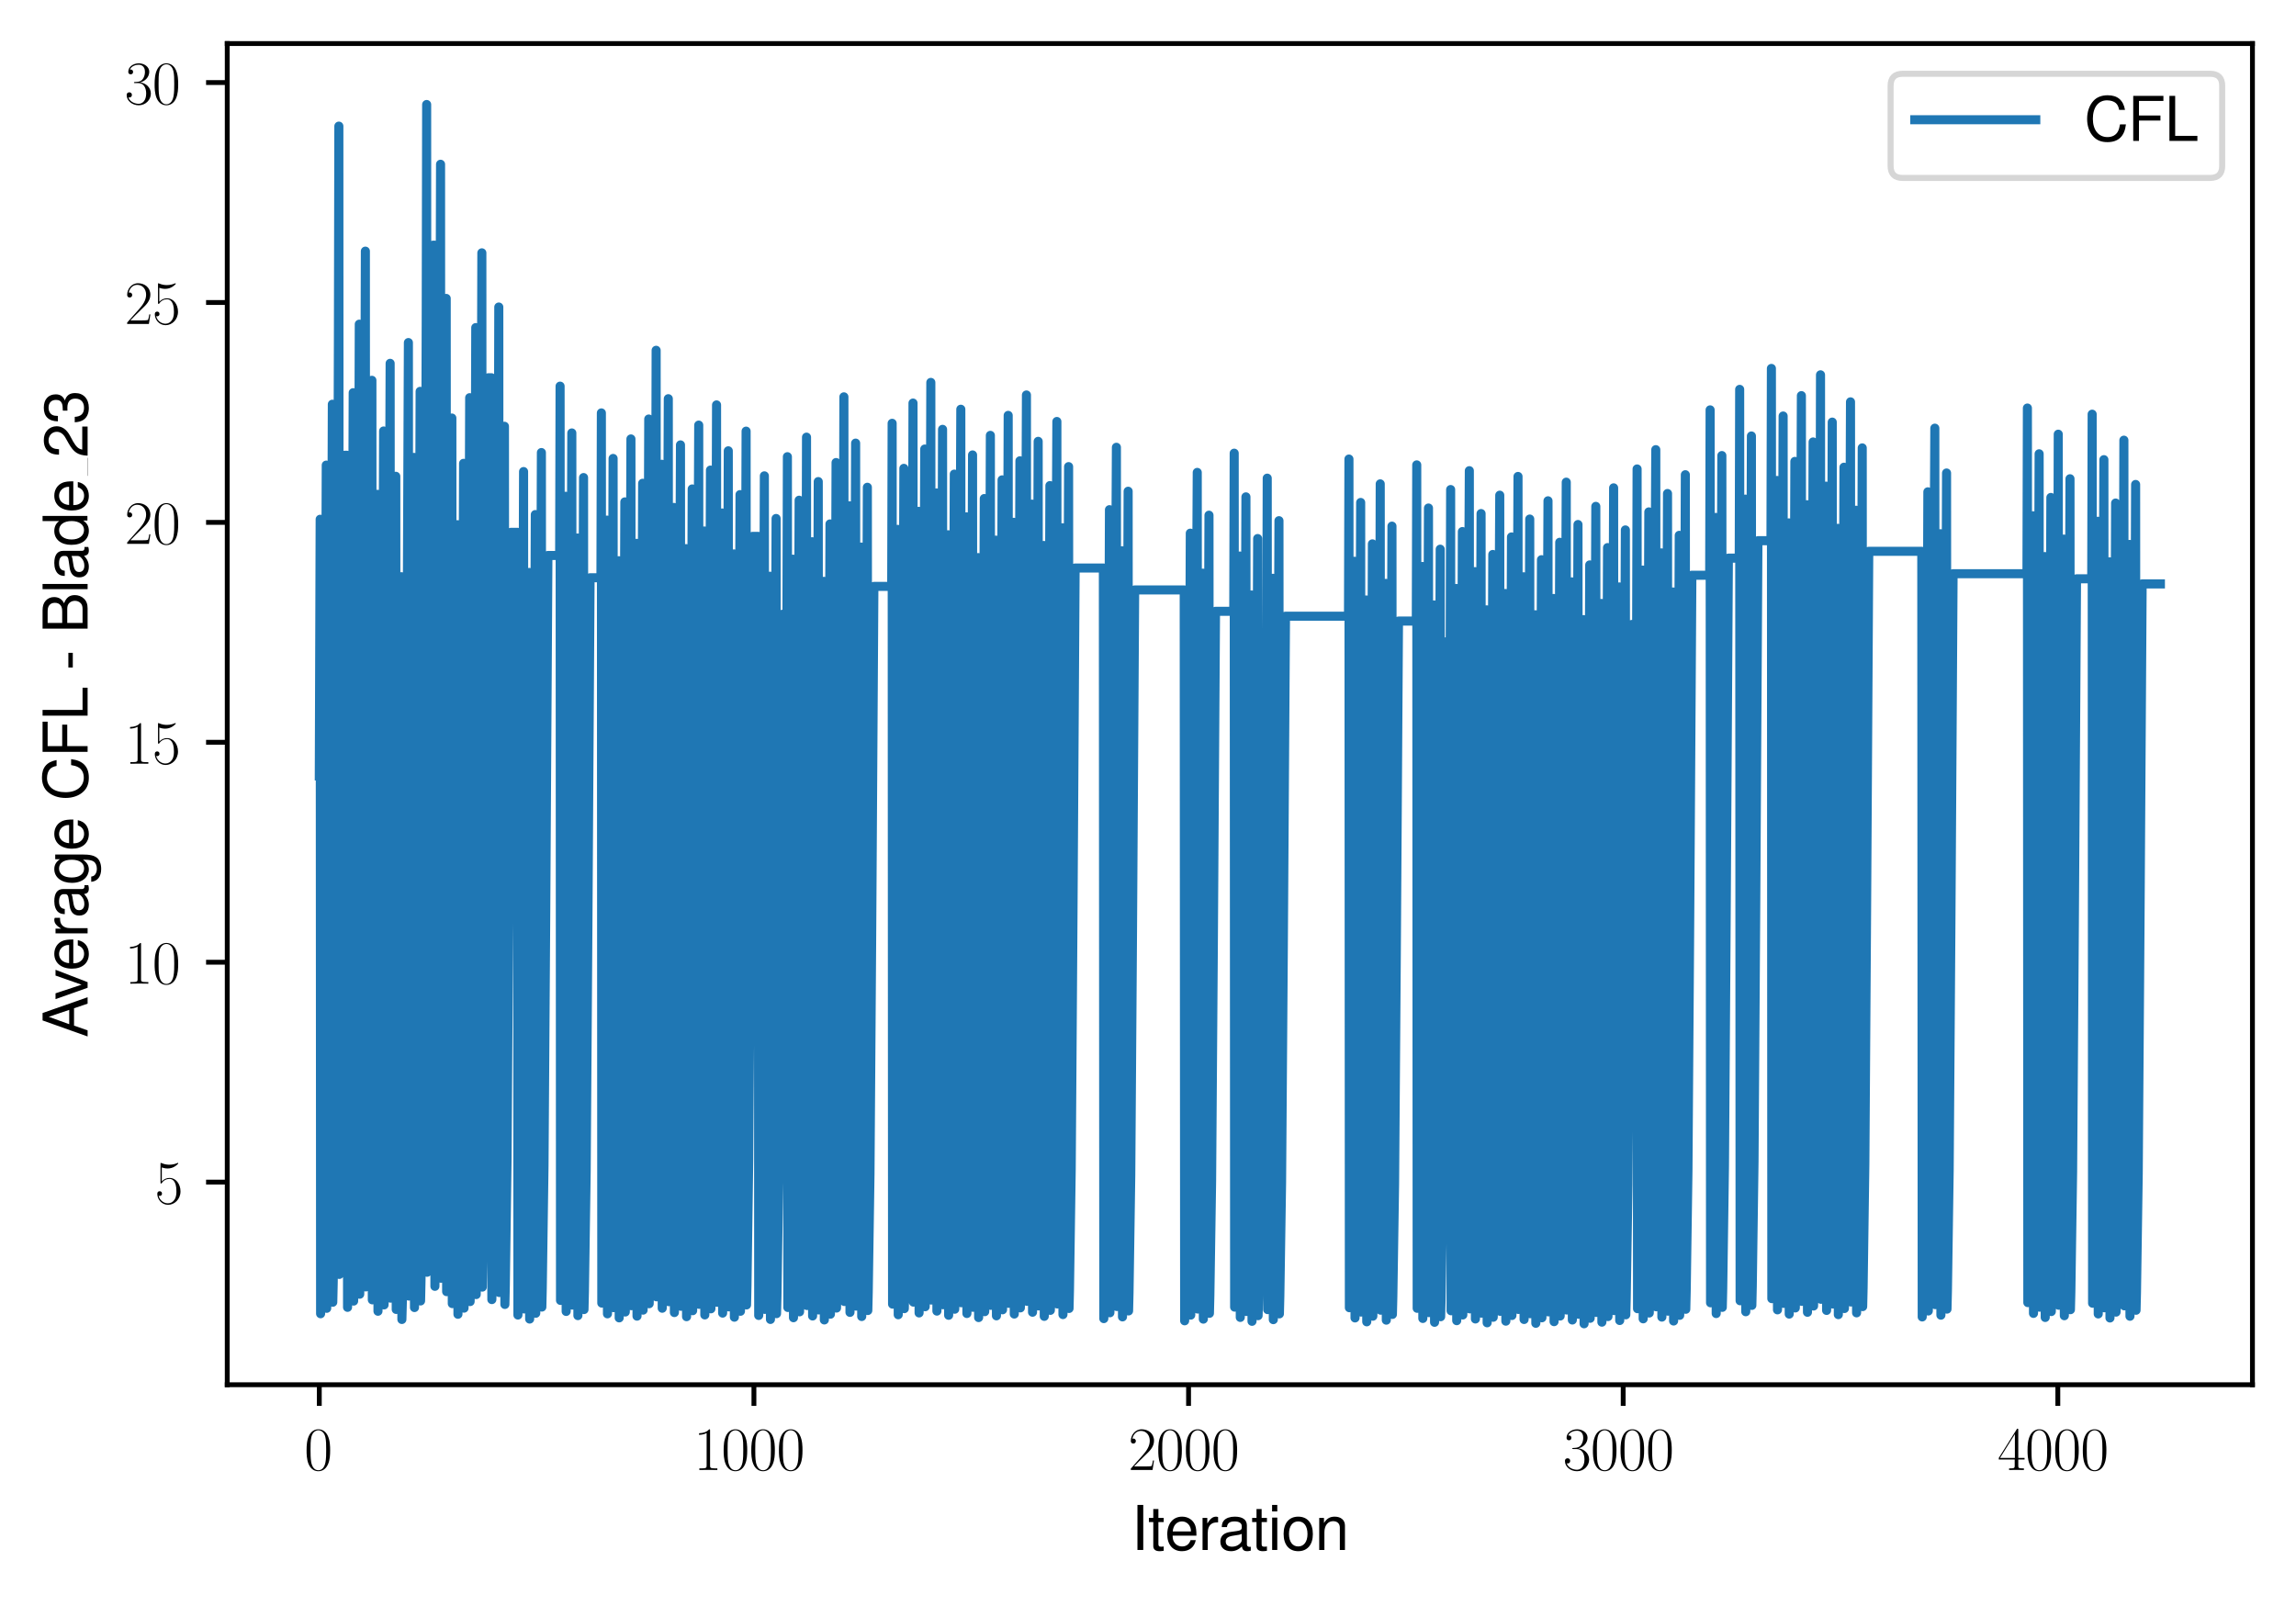 <?xml version="1.0" encoding="utf-8" standalone="no"?>
<!DOCTYPE svg PUBLIC "-//W3C//DTD SVG 1.1//EN"
  "http://www.w3.org/Graphics/SVG/1.1/DTD/svg11.dtd">
<svg xmlns:xlink="http://www.w3.org/1999/xlink" width="379.567pt" height="265.601pt" viewBox="0 0 379.567 265.601" xmlns="http://www.w3.org/2000/svg" version="1.1">
 <defs>
  <style type="text/css">*{stroke-linejoin: round; stroke-linecap: butt}</style>
 </defs>
 <g id="figure_1">
  <g id="patch_1">
   <path d="M 0 265.601 
L 379.567 265.601 
L 379.567 0 
L 0 0 
z
" style="fill: #ffffff"/>
  </g>
  <g id="axes_1">
   <g id="patch_2">
    <path d="M 37.567 228.96 
L 372.367 228.96 
L 372.367 7.2 
L 37.567 7.2 
z
" style="fill: #ffffff"/>
   </g>
   <g id="matplotlib.axis_1">
    <g id="xtick_1">
     <g id="line2d_1">
      <defs>
       <path id="m76c504cd54" d="M 0 0 
L 0 3.5 
" style="stroke: #000000; stroke-width: 0.8"/>
      </defs>
      <g>
       <use xlink:href="#m76c504cd54" x="52.786" y="228.96" style="stroke: #000000; stroke-width: 0.8"/>
      </g>
     </g>
     <g id="text_1">
      <!-- $\mathdefault{0}$ -->
      <g transform="translate(50.295 243.058) scale(0.1 -0.1)">
       <defs>
        <path id="CMR17-30" d="M 2688 2038 
C 2688 2430 2682 3099 2413 3613 
C 2176 4063 1798 4224 1466 4224 
C 1158 4224 768 4082 525 3620 
C 269 3137 243 2539 243 2038 
C 243 1671 250 1112 448 623 
C 723 -39 1216 -128 1466 -128 
C 1760 -128 2208 -7 2470 604 
C 2662 1048 2688 1568 2688 2038 
z
M 1466 -26 
C 1056 -26 813 328 723 816 
C 653 1196 653 1749 653 2109 
C 653 2604 653 3015 736 3407 
C 858 3954 1216 4121 1466 4121 
C 1728 4121 2067 3947 2189 3420 
C 2272 3054 2278 2623 2278 2109 
C 2278 1691 2278 1176 2202 797 
C 2067 96 1690 -26 1466 -26 
z
" transform="scale(0.016)"/>
       </defs>
       <use xlink:href="#CMR17-30" transform="scale(0.996)"/>
      </g>
     </g>
    </g>
    <g id="xtick_2">
     <g id="line2d_2">
      <g>
       <use xlink:href="#m76c504cd54" x="124.637" y="228.96" style="stroke: #000000; stroke-width: 0.8"/>
      </g>
     </g>
     <g id="text_2">
      <!-- $\mathdefault{1000}$ -->
      <g transform="translate(114.675 243.058) scale(0.1 -0.1)">
       <defs>
        <path id="CMR17-31" d="M 1702 4083 
C 1702 4217 1696 4224 1606 4224 
C 1357 3927 979 3833 621 3820 
C 602 3820 570 3820 563 3808 
C 557 3795 557 3782 557 3648 
C 755 3648 1088 3686 1344 3839 
L 1344 467 
C 1344 243 1331 166 781 166 
L 589 166 
L 589 0 
C 896 6 1216 12 1523 12 
C 1830 12 2150 6 2458 0 
L 2458 166 
L 2266 166 
C 1715 166 1702 236 1702 467 
L 1702 4083 
z
" transform="scale(0.016)"/>
       </defs>
       <use xlink:href="#CMR17-31" transform="scale(0.996)"/>
       <use xlink:href="#CMR17-30" transform="translate(45.69 0) scale(0.996)"/>
       <use xlink:href="#CMR17-30" transform="translate(91.381 0) scale(0.996)"/>
       <use xlink:href="#CMR17-30" transform="translate(137.071 0) scale(0.996)"/>
      </g>
     </g>
    </g>
    <g id="xtick_3">
     <g id="line2d_3">
      <g>
       <use xlink:href="#m76c504cd54" x="196.489" y="228.96" style="stroke: #000000; stroke-width: 0.8"/>
      </g>
     </g>
     <g id="text_3">
      <!-- $\mathdefault{2000}$ -->
      <g transform="translate(186.526 243.058) scale(0.1 -0.1)">
       <defs>
        <path id="CMR17-32" d="M 2669 990 
L 2554 990 
C 2490 537 2438 460 2413 422 
C 2381 371 1920 371 1830 371 
L 602 371 
C 832 620 1280 1073 1824 1596 
C 2214 1966 2669 2400 2669 3033 
C 2669 3788 2067 4224 1395 4224 
C 691 4224 262 3603 262 3027 
C 262 2777 448 2745 525 2745 
C 589 2745 781 2783 781 3007 
C 781 3206 614 3264 525 3264 
C 486 3264 448 3257 422 3244 
C 544 3788 915 4057 1306 4057 
C 1862 4057 2227 3616 2227 3033 
C 2227 2477 1901 1998 1536 1583 
L 262 147 
L 262 0 
L 2515 0 
L 2669 990 
z
" transform="scale(0.016)"/>
       </defs>
       <use xlink:href="#CMR17-32" transform="scale(0.996)"/>
       <use xlink:href="#CMR17-30" transform="translate(45.69 0) scale(0.996)"/>
       <use xlink:href="#CMR17-30" transform="translate(91.381 0) scale(0.996)"/>
       <use xlink:href="#CMR17-30" transform="translate(137.071 0) scale(0.996)"/>
      </g>
     </g>
    </g>
    <g id="xtick_4">
     <g id="line2d_4">
      <g>
       <use xlink:href="#m76c504cd54" x="268.341" y="228.96" style="stroke: #000000; stroke-width: 0.8"/>
      </g>
     </g>
     <g id="text_4">
      <!-- $\mathdefault{3000}$ -->
      <g transform="translate(258.378 243.058) scale(0.1 -0.1)">
       <defs>
        <path id="CMR17-33" d="M 1414 2176 
C 1984 2176 2234 1673 2234 1094 
C 2234 322 1824 25 1453 25 
C 1114 25 563 193 390 691 
C 422 678 454 678 486 678 
C 640 678 755 780 755 947 
C 755 1132 614 1216 486 1216 
C 378 1216 211 1164 211 927 
C 211 335 787 -128 1466 -128 
C 2176 -128 2720 432 2720 1087 
C 2720 1718 2208 2176 1600 2246 
C 2086 2347 2554 2776 2554 3353 
C 2554 3856 2048 4224 1472 4224 
C 890 4224 378 3862 378 3347 
C 378 3123 544 3084 627 3084 
C 762 3084 877 3167 877 3334 
C 877 3500 762 3584 627 3584 
C 602 3584 570 3584 544 3571 
C 730 3999 1235 4076 1459 4076 
C 1683 4076 2106 3966 2106 3347 
C 2106 3167 2080 2851 1862 2574 
C 1670 2329 1453 2316 1242 2297 
C 1210 2297 1062 2284 1037 2284 
C 992 2278 966 2272 966 2227 
C 966 2182 973 2176 1101 2176 
L 1414 2176 
z
" transform="scale(0.016)"/>
       </defs>
       <use xlink:href="#CMR17-33" transform="scale(0.996)"/>
       <use xlink:href="#CMR17-30" transform="translate(45.69 0) scale(0.996)"/>
       <use xlink:href="#CMR17-30" transform="translate(91.381 0) scale(0.996)"/>
       <use xlink:href="#CMR17-30" transform="translate(137.071 0) scale(0.996)"/>
      </g>
     </g>
    </g>
    <g id="xtick_5">
     <g id="line2d_5">
      <g>
       <use xlink:href="#m76c504cd54" x="340.192" y="228.96" style="stroke: #000000; stroke-width: 0.8"/>
      </g>
     </g>
     <g id="text_5">
      <!-- $\mathdefault{4000}$ -->
      <g transform="translate(330.229 243.058) scale(0.1 -0.1)">
       <defs>
        <path id="CMR17-34" d="M 2150 4147 
C 2150 4281 2144 4288 2029 4288 
L 128 1254 
L 128 1088 
L 1779 1088 
L 1779 460 
C 1779 230 1766 166 1318 166 
L 1197 166 
L 1197 0 
C 1402 12 1747 12 1965 12 
C 2182 12 2528 12 2733 0 
L 2733 166 
L 2611 166 
C 2163 166 2150 230 2150 460 
L 2150 1088 
L 2803 1088 
L 2803 1254 
L 2150 1254 
L 2150 4147 
z
M 1798 3723 
L 1798 1254 
L 256 1254 
L 1798 3723 
z
" transform="scale(0.016)"/>
       </defs>
       <use xlink:href="#CMR17-34" transform="scale(0.996)"/>
       <use xlink:href="#CMR17-30" transform="translate(45.69 0) scale(0.996)"/>
       <use xlink:href="#CMR17-30" transform="translate(91.381 0) scale(0.996)"/>
       <use xlink:href="#CMR17-30" transform="translate(137.071 0) scale(0.996)"/>
      </g>
     </g>
    </g>
    <g id="text_6">
     <!-- Iteration -->
     <g transform="translate(187.02 256.279) scale(0.1 -0.1)">
      <defs>
       <path id="NimbusSanL-Regu-49" d="M 1242 4672 
L 640 4672 
L 640 0 
L 1242 0 
L 1242 4672 
z
" transform="scale(0.016)"/>
       <path id="NimbusSanL-Regu-74" d="M 1626 3328 
L 1075 3328 
L 1075 4249 
L 544 4249 
L 544 3328 
L 90 3328 
L 90 2892 
L 544 2892 
L 544 402 
C 544 64 774 -128 1190 -128 
C 1318 -128 1446 -116 1626 -84 
L 1626 364 
C 1555 345 1472 339 1370 339 
C 1139 339 1075 402 1075 634 
L 1075 2892 
L 1626 2892 
L 1626 3328 
z
" transform="scale(0.016)"/>
       <path id="NimbusSanL-Regu-65" d="M 3283 1484 
C 3283 1998 3245 2311 3149 2565 
C 2931 3123 2419 3456 1792 3456 
C 858 3456 256 2734 256 1619 
C 256 545 838 -128 1779 -128 
C 2547 -128 3078 307 3213 1018 
L 2675 1018 
C 2528 588 2227 364 1798 364 
C 1459 364 1171 514 992 787 
C 864 974 819 1161 813 1484 
L 3283 1484 
z
M 826 1920 
C 870 2552 1248 2963 1786 2963 
C 2310 2963 2714 2519 2714 1959 
C 2714 1946 2714 1933 2707 1920 
L 826 1920 
z
" transform="scale(0.016)"/>
       <path id="NimbusSanL-Regu-72" d="M 442 3328 
L 442 0 
L 979 0 
L 979 1727 
C 979 2203 1101 2514 1357 2698 
C 1523 2819 1683 2857 2054 2863 
L 2054 3404 
C 1965 3449 1920 3456 1850 3456 
C 1504 3456 1242 3251 934 2750 
L 934 3328 
L 442 3328 
z
" transform="scale(0.016)"/>
       <path id="NimbusSanL-Regu-61" d="M 3424 332 
C 3366 320 3341 320 3309 320 
C 3123 320 3021 415 3021 581 
L 3021 2542 
C 3021 3135 2586 3456 1760 3456 
C 1274 3456 870 3315 646 3065 
C 493 2893 429 2702 416 2370 
L 954 2370 
C 998 2778 1242 2963 1741 2963 
C 2221 2963 2490 2784 2490 2466 
L 2490 2326 
C 2490 2103 2355 2007 1933 1956 
C 1178 1861 1062 1835 858 1753 
C 467 1593 269 1294 269 861 
C 269 256 691 -128 1370 -128 
C 1792 -128 2131 19 2509 364 
C 2547 25 2714 -128 3059 -128 
C 3168 -128 3251 -116 3424 -71 
L 3424 332 
z
M 2490 1071 
C 2490 893 2438 785 2278 638 
C 2061 441 1798 339 1485 339 
C 1069 339 826 536 826 874 
C 826 1224 1062 1402 1632 1485 
C 2195 1562 2310 1587 2490 1670 
L 2490 1071 
z
" transform="scale(0.016)"/>
       <path id="NimbusSanL-Regu-69" d="M 960 3358 
L 429 3358 
L 429 0 
L 960 0 
L 960 3358 
z
M 960 4672 
L 422 4672 
L 422 3999 
L 960 3999 
L 960 4672 
z
" transform="scale(0.016)"/>
       <path id="NimbusSanL-Regu-6f" d="M 1741 3456 
C 800 3456 230 2784 230 1663 
C 230 543 794 -128 1747 -128 
C 2688 -128 3264 543 3264 1638 
C 3264 2791 2707 3456 1741 3456 
z
M 1747 2963 
C 2349 2963 2707 2472 2707 1644 
C 2707 861 2336 364 1747 364 
C 1152 364 787 855 787 1663 
C 787 2466 1152 2963 1747 2963 
z
" transform="scale(0.016)"/>
       <path id="NimbusSanL-Regu-6e" d="M 448 3328 
L 448 0 
L 986 0 
L 986 1835 
C 986 2539 1344 2988 1894 2988 
C 2317 2988 2586 2732 2586 2328 
L 2586 0 
L 3117 0 
L 3117 2539 
C 3117 3097 2701 3456 2054 3456 
C 1555 3456 1235 3263 941 2796 
L 941 3328 
L 448 3328 
z
" transform="scale(0.016)"/>
      </defs>
      <use xlink:href="#NimbusSanL-Regu-49" transform="scale(0.996)"/>
      <use xlink:href="#NimbusSanL-Regu-74" transform="translate(27.695 0) scale(0.996)"/>
      <use xlink:href="#NimbusSanL-Regu-65" transform="translate(55.39 0) scale(0.996)"/>
      <use xlink:href="#NimbusSanL-Regu-72" transform="translate(110.782 0) scale(0.996)"/>
      <use xlink:href="#NimbusSanL-Regu-61" transform="translate(142.961 0) scale(0.996)"/>
      <use xlink:href="#NimbusSanL-Regu-74" transform="translate(198.353 0) scale(0.996)"/>
      <use xlink:href="#NimbusSanL-Regu-69" transform="translate(226.048 0) scale(0.996)"/>
      <use xlink:href="#NimbusSanL-Regu-6f" transform="translate(248.165 0) scale(0.996)"/>
      <use xlink:href="#NimbusSanL-Regu-6e" transform="translate(303.556 0) scale(0.996)"/>
     </g>
    </g>
   </g>
   <g id="matplotlib.axis_2">
    <g id="ytick_1">
     <g id="line2d_6">
      <defs>
       <path id="m357afa585c" d="M 0 0 
L -3.5 0 
" style="stroke: #000000; stroke-width: 0.8"/>
      </defs>
      <g>
       <use xlink:href="#m357afa585c" x="37.567" y="195.456" style="stroke: #000000; stroke-width: 0.8"/>
      </g>
     </g>
     <g id="text_7">
      <!-- $\mathdefault{5}$ -->
      <g transform="translate(25.586 199.005) scale(0.1 -0.1)">
       <defs>
        <path id="CMR17-35" d="M 730 3750 
C 794 3724 1056 3641 1325 3641 
C 1920 3641 2246 3961 2432 4140 
C 2432 4191 2432 4224 2394 4224 
C 2387 4224 2374 4224 2323 4198 
C 2099 4102 1837 4032 1517 4032 
C 1325 4032 1037 4055 723 4191 
C 653 4224 640 4224 634 4224 
C 602 4224 595 4217 595 4090 
L 595 2231 
C 595 2113 595 2080 659 2080 
C 691 2080 704 2093 736 2139 
C 941 2435 1222 2560 1542 2560 
C 1766 2560 2246 2415 2246 1293 
C 2246 1087 2246 716 2054 422 
C 1894 159 1645 25 1370 25 
C 947 25 518 319 403 812 
C 429 806 480 793 506 793 
C 589 793 749 838 749 1036 
C 749 1209 627 1280 506 1280 
C 358 1280 262 1190 262 1011 
C 262 454 704 -128 1382 -128 
C 2042 -128 2669 441 2669 1267 
C 2669 2054 2170 2662 1549 2662 
C 1222 2662 947 2540 730 2304 
L 730 3750 
z
" transform="scale(0.016)"/>
       </defs>
       <use xlink:href="#CMR17-35" transform="scale(0.996)"/>
      </g>
     </g>
    </g>
    <g id="ytick_2">
     <g id="line2d_7">
      <g>
       <use xlink:href="#m357afa585c" x="37.567" y="159.096" style="stroke: #000000; stroke-width: 0.8"/>
      </g>
     </g>
     <g id="text_8">
      <!-- $\mathdefault{10}$ -->
      <g transform="translate(20.605 162.645) scale(0.1 -0.1)">
       <use xlink:href="#CMR17-31" transform="scale(0.996)"/>
       <use xlink:href="#CMR17-30" transform="translate(45.69 0) scale(0.996)"/>
      </g>
     </g>
    </g>
    <g id="ytick_3">
     <g id="line2d_8">
      <g>
       <use xlink:href="#m357afa585c" x="37.567" y="122.735" style="stroke: #000000; stroke-width: 0.8"/>
      </g>
     </g>
     <g id="text_9">
      <!-- $\mathdefault{15}$ -->
      <g transform="translate(20.605 126.284) scale(0.1 -0.1)">
       <use xlink:href="#CMR17-31" transform="scale(0.996)"/>
       <use xlink:href="#CMR17-35" transform="translate(45.69 0) scale(0.996)"/>
      </g>
     </g>
    </g>
    <g id="ytick_4">
     <g id="line2d_9">
      <g>
       <use xlink:href="#m357afa585c" x="37.567" y="86.375" style="stroke: #000000; stroke-width: 0.8"/>
      </g>
     </g>
     <g id="text_10">
      <!-- $\mathdefault{20}$ -->
      <g transform="translate(20.605 89.924) scale(0.1 -0.1)">
       <use xlink:href="#CMR17-32" transform="scale(0.996)"/>
       <use xlink:href="#CMR17-30" transform="translate(45.69 0) scale(0.996)"/>
      </g>
     </g>
    </g>
    <g id="ytick_5">
     <g id="line2d_10">
      <g>
       <use xlink:href="#m357afa585c" x="37.567" y="50.014" style="stroke: #000000; stroke-width: 0.8"/>
      </g>
     </g>
     <g id="text_11">
      <!-- $\mathdefault{25}$ -->
      <g transform="translate(20.605 53.564) scale(0.1 -0.1)">
       <use xlink:href="#CMR17-32" transform="scale(0.996)"/>
       <use xlink:href="#CMR17-35" transform="translate(45.69 0) scale(0.996)"/>
      </g>
     </g>
    </g>
    <g id="ytick_6">
     <g id="line2d_11">
      <g>
       <use xlink:href="#m357afa585c" x="37.567" y="13.654" style="stroke: #000000; stroke-width: 0.8"/>
      </g>
     </g>
     <g id="text_12">
      <!-- $\mathdefault{30}$ -->
      <g transform="translate(20.605 17.203) scale(0.1 -0.1)">
       <use xlink:href="#CMR17-33" transform="scale(0.996)"/>
       <use xlink:href="#CMR17-30" transform="translate(45.69 0) scale(0.996)"/>
      </g>
     </g>
    </g>
    <g id="text_13">
     <!-- Average CFL - Blade_23 -->
     <g transform="translate(14.483 171.549) rotate(-90) scale(0.1 -0.1)">
      <defs>
       <path id="NimbusSanL-Regu-41" d="M 3034 1408 
L 3514 0 
L 4179 0 
L 2541 4672 
L 1773 4672 
L 109 0 
L 742 0 
L 1235 1408 
L 3034 1408 
z
M 2867 1907 
L 1382 1907 
L 2150 4032 
L 2867 1907 
z
" transform="scale(0.016)"/>
       <path id="NimbusSanL-Regu-76" d="M 1824 0 
L 3110 3328 
L 2509 3328 
L 1562 629 
L 666 3328 
L 64 3328 
L 1242 0 
L 1824 0 
z
" transform="scale(0.016)"/>
       <path id="NimbusSanL-Regu-67" d="M 2637 3359 
L 2637 2873 
C 2368 3270 2042 3456 1613 3456 
C 762 3456 186 2714 186 1632 
C 186 1084 333 638 608 320 
C 858 38 1216 -128 1568 -128 
C 1990 -128 2285 51 2586 473 
L 2586 300 
C 2586 -155 2528 -441 2394 -634 
C 2253 -841 1978 -960 1651 -960 
C 1408 -960 1190 -894 1043 -774 
C 922 -674 870 -581 838 -375 
L 294 -375 
C 352 -1031 845 -1408 1632 -1408 
C 2131 -1408 2560 -1248 2778 -980 
C 3034 -661 3130 -222 3130 568 
L 3130 3359 
L 2637 3359 
z
M 1670 2963 
C 2246 2963 2586 2479 2586 1644 
C 2586 848 2240 364 1677 364 
C 1094 364 742 855 742 1663 
C 742 2466 1101 2963 1670 2963 
z
" transform="scale(0.016)"/>
       <path id="NimbusSanL-Regu-43" d="M 4237 3219 
C 4051 4236 3462 4736 2438 4736 
C 1811 4736 1306 4537 960 4154 
C 538 3696 307 3035 307 2284 
C 307 1522 544 867 986 415 
C 1344 44 1805 -128 2413 -128 
C 3552 -128 4192 485 4333 1712 
L 3718 1712 
C 3667 1394 3603 1178 3507 994 
C 3315 612 2918 396 2419 396 
C 1491 396 902 1134 902 2291 
C 902 3480 1466 4211 2368 4211 
C 2746 4211 3098 4096 3290 3918 
C 3462 3759 3558 3562 3629 3219 
L 4237 3219 
z
" transform="scale(0.016)"/>
       <path id="NimbusSanL-Regu-46" d="M 1171 2112 
L 3398 2112 
L 3398 2636 
L 1171 2636 
L 1171 4147 
L 3706 4147 
L 3706 4672 
L 576 4672 
L 576 0 
L 1171 0 
L 1171 2112 
z
" transform="scale(0.016)"/>
       <path id="NimbusSanL-Regu-4c" d="M 1107 4672 
L 512 4672 
L 512 0 
L 3411 0 
L 3411 524 
L 1107 524 
L 1107 4672 
z
" transform="scale(0.016)"/>
       <path id="NimbusSanL-Regu-2d" d="M 1818 1996 
L 294 1996 
L 294 1536 
L 1818 1536 
L 1818 1996 
z
" transform="scale(0.016)"/>
       <path id="NimbusSanL-Regu-42" d="M 506 0 
L 2611 0 
C 3053 0 3379 121 3629 390 
C 3859 632 3987 961 3987 1321 
C 3987 1878 3731 2214 3136 2444 
C 3558 2643 3782 2994 3782 3476 
C 3782 3821 3654 4127 3411 4345 
C 3168 4569 2848 4672 2400 4672 
L 506 4672 
L 506 0 
z
M 1101 2636 
L 1101 4147 
L 2253 4147 
C 2586 4147 2771 4101 2931 3977 
C 3098 3847 3187 3652 3187 3391 
C 3187 3138 3098 2936 2931 2806 
C 2771 2682 2586 2636 2253 2636 
L 1101 2636 
z
M 1101 524 
L 1101 2112 
L 2554 2112 
C 2842 2112 3034 2042 3174 1890 
C 3315 1745 3392 1542 3392 1315 
C 3392 1093 3315 891 3174 746 
C 3034 594 2842 524 2554 524 
L 1101 524 
z
" transform="scale(0.016)"/>
       <path id="NimbusSanL-Regu-6c" d="M 973 4672 
L 435 4672 
L 435 0 
L 973 0 
L 973 4672 
z
" transform="scale(0.016)"/>
       <path id="NimbusSanL-Regu-64" d="M 3168 4672 
L 2637 4672 
L 2637 2937 
C 2413 3276 2054 3456 1606 3456 
C 736 3456 166 2759 166 1695 
C 166 568 723 -128 1626 -128 
C 2086 -128 2406 44 2694 460 
L 2694 19 
L 3168 19 
L 3168 4672 
z
M 1696 2956 
C 2272 2956 2637 2447 2637 1651 
C 2637 880 2266 371 1702 371 
C 1114 371 723 887 723 1663 
C 723 2440 1114 2956 1696 2956 
z
" transform="scale(0.016)"/>
       <path id="NimbusSanL-Regu-32" d="M 3238 556 
L 851 556 
C 909 928 1114 1165 1670 1493 
L 2310 1839 
C 2944 2185 3270 2653 3270 3211 
C 3270 3589 3117 3942 2848 4185 
C 2579 4428 2246 4544 1818 4544 
C 1242 4544 813 4339 563 3955 
C 403 3711 333 3429 320 2967 
L 883 2967 
C 902 3275 941 3461 1018 3608 
C 1165 3884 1459 4051 1798 4051 
C 2310 4051 2694 3685 2694 3198 
C 2694 2839 2483 2531 2080 2300 
L 1491 1967 
C 544 1428 269 999 218 0 
L 3238 0 
L 3238 556 
z
" transform="scale(0.016)"/>
       <path id="NimbusSanL-Regu-33" d="M 1414 2093 
L 1485 2093 
L 1722 2099 
C 2342 2099 2662 1819 2662 1276 
C 2662 709 2310 371 1722 371 
C 1107 371 806 677 768 1334 
L 205 1334 
C 230 970 294 734 403 530 
C 634 96 1082 -128 1702 -128 
C 2637 -128 3238 428 3238 1283 
C 3238 1857 3014 2176 2470 2361 
C 2893 2526 3104 2845 3104 3298 
C 3104 4076 2586 4544 1722 4544 
C 806 4544 320 4044 301 3081 
L 864 3081 
C 870 3356 896 3509 966 3649 
C 1094 3898 1376 4051 1728 4051 
C 2227 4051 2528 3757 2528 3279 
C 2528 2960 2413 2769 2163 2667 
C 2010 2603 1811 2577 1414 2571 
L 1414 2093 
z
" transform="scale(0.016)"/>
      </defs>
      <use xlink:href="#NimbusSanL-Regu-41" transform="scale(0.996)"/>
      <use xlink:href="#NimbusSanL-Regu-76" transform="translate(62.466 0) scale(0.996)"/>
      <use xlink:href="#NimbusSanL-Regu-65" transform="translate(109.788 0) scale(0.996)"/>
      <use xlink:href="#NimbusSanL-Regu-72" transform="translate(165.18 0) scale(0.996)"/>
      <use xlink:href="#NimbusSanL-Regu-61" transform="translate(197.359 0) scale(0.996)"/>
      <use xlink:href="#NimbusSanL-Regu-67" transform="translate(252.751 0) scale(0.996)"/>
      <use xlink:href="#NimbusSanL-Regu-65" transform="translate(308.143 0) scale(0.996)"/>
      <use xlink:href="#NimbusSanL-Regu-43" transform="translate(391.229 0) scale(0.996)"/>
      <use xlink:href="#NimbusSanL-Regu-46" transform="translate(463.159 0) scale(0.996)"/>
      <use xlink:href="#NimbusSanL-Regu-4c" transform="translate(524.031 0) scale(0.996)"/>
      <use xlink:href="#NimbusSanL-Regu-2d" transform="translate(607.118 0) scale(0.996)"/>
      <use xlink:href="#NimbusSanL-Regu-42" transform="translate(667.988 0) scale(0.996)"/>
      <use xlink:href="#NimbusSanL-Regu-6c" transform="translate(734.438 0) scale(0.996)"/>
      <use xlink:href="#NimbusSanL-Regu-61" transform="translate(756.555 0) scale(0.996)"/>
      <use xlink:href="#NimbusSanL-Regu-64" transform="translate(811.947 0) scale(0.996)"/>
      <use xlink:href="#NimbusSanL-Regu-65" transform="translate(867.339 0) scale(0.996)"/>
      <use xlink:href="#NimbusSanL-Regu-32" transform="translate(958.596 0) scale(0.996)"/>
      <use xlink:href="#NimbusSanL-Regu-33" transform="translate(1013.987 0) scale(0.996)"/>
      <path d="M 928.708 0 
L 958.596 0 
L 958.596 0.399 
L 928.708 0.399 
L 928.708 0 
z
"/>
     </g>
    </g>
   </g>
   <g id="line2d_12">
    <path d="M 52.786 128.299 
L 52.929 85.857 
L 53.001 217.221 
L 53.073 214.301 
L 53.36 195.497 
L 53.648 156.504 
L 53.935 76.904 
L 54.007 216.325 
L 54.079 213.227 
L 54.366 193.269 
L 54.654 151.885 
L 54.941 66.84 
L 55.013 215.319 
L 55.085 212.019 
L 55.372 190.765 
L 55.66 146.7 
L 55.947 55.689 
L 56.019 20.855 
L 56.091 210.72 
L 56.163 206.501 
L 56.45 179.323 
L 56.737 122.965 
L 56.953 75.281 
L 57.384 75.281 
L 57.456 216.163 
L 57.528 213.032 
L 57.815 192.867 
L 58.103 151.152 
L 58.39 64.927 
L 58.462 215.128 
L 58.534 211.79 
L 58.821 190.289 
L 59.108 145.737 
L 59.396 53.6 
L 59.468 213.995 
L 59.54 210.43 
L 59.827 187.47 
L 60.114 139.892 
L 60.402 41.525 
L 60.474 212.787 
L 60.546 208.982 
L 60.833 184.467 
L 61.12 133.714 
L 61.336 90.759 
L 61.408 90.759 
L 61.48 62.881 
L 61.551 214.923 
L 61.623 211.544 
L 61.911 189.784 
L 62.198 144.748 
L 62.414 81.733 
L 62.486 216.808 
L 62.557 213.806 
L 62.845 194.471 
L 63.132 154.38 
L 63.42 71.262 
L 63.491 215.761 
L 63.563 212.55 
L 63.851 191.865 
L 64.138 148.975 
L 64.497 60.074 
L 64.569 214.642 
L 64.641 211.207 
L 64.928 189.082 
L 65.216 143.201 
L 65.431 78.751 
L 65.503 216.51 
L 65.575 213.449 
L 65.863 193.729 
L 66.15 152.838 
L 66.365 95.355 
L 66.437 218.17 
L 66.509 215.441 
L 66.797 197.861 
L 67.084 161.406 
L 67.515 56.641 
L 67.587 214.299 
L 67.659 210.795 
L 67.946 188.227 
L 68.234 141.43 
L 68.449 75.629 
L 68.521 216.198 
L 68.593 213.074 
L 68.88 192.952 
L 69.168 151.227 
L 69.455 64.707 
L 69.527 215.106 
L 69.599 211.763 
L 69.886 190.234 
L 70.174 145.592 
L 70.461 53.028 
L 70.533 17.28 
L 70.605 210.363 
L 70.677 206.072 
L 70.964 178.433 
L 71.251 121.12 
L 71.611 40.534 
L 71.826 40.534 
L 71.898 212.688 
L 71.97 208.863 
L 72.257 184.219 
L 72.545 133.119 
L 72.832 27.158 
L 72.904 211.351 
L 72.976 207.257 
L 73.263 180.891 
L 73.551 126.217 
L 73.766 49.341 
L 73.838 213.569 
L 73.91 209.919 
L 74.197 186.411 
L 74.485 137.663 
L 74.7 69.119 
L 74.772 215.547 
L 74.844 212.293 
L 75.131 191.332 
L 75.419 147.868 
L 75.634 86.754 
L 75.706 217.31 
L 75.778 214.409 
L 76.065 195.72 
L 76.353 156.967 
L 76.64 76.609 
L 76.712 216.296 
L 76.784 213.192 
L 77.071 193.196 
L 77.359 151.733 
L 77.646 65.755 
L 77.718 215.21 
L 77.79 211.889 
L 78.077 190.495 
L 78.365 146.133 
L 78.652 54.164 
L 78.724 214.051 
L 78.796 210.498 
L 79.083 187.611 
L 79.371 140.152 
L 79.658 41.806 
L 79.73 212.816 
L 79.802 209.015 
L 80.089 184.536 
L 80.377 133.775 
L 80.736 62.458 
L 81.239 62.458 
L 81.311 214.881 
L 81.382 211.494 
L 81.67 189.675 
L 81.957 144.436 
L 82.317 80.887 
L 82.388 80.887 
L 82.46 50.765 
L 82.532 213.711 
L 82.604 210.09 
L 82.891 186.765 
L 83.179 138.403 
L 83.394 70.481 
L 83.466 215.683 
L 83.538 212.456 
L 83.825 191.671 
L 84.113 148.571 
L 84.472 88.016 
L 85.55 88.016 
L 85.622 217.436 
L 85.694 214.56 
L 85.981 196.034 
L 86.268 157.619 
L 86.556 77.968 
L 86.628 216.432 
L 86.7 213.355 
L 86.987 193.534 
L 87.274 152.434 
L 87.49 94.652 
L 87.562 218.1 
L 87.634 215.357 
L 87.921 197.686 
L 88.208 161.042 
L 88.496 85.081 
L 88.568 217.143 
L 88.64 214.208 
L 88.927 195.304 
L 89.214 156.104 
L 89.502 74.826 
L 89.574 216.117 
L 89.645 212.978 
L 89.933 192.752 
L 90.22 150.813 
L 90.579 91.842 
L 92.519 91.842 
L 92.591 63.847 
L 92.663 215.02 
L 92.735 211.66 
L 93.022 190.02 
L 93.31 145.148 
L 93.525 82.053 
L 93.597 216.84 
L 93.669 213.845 
L 93.957 194.551 
L 94.244 154.542 
L 94.531 71.585 
L 94.603 215.793 
L 94.675 212.589 
L 94.962 191.946 
L 95.25 149.14 
L 95.465 88.952 
L 95.537 217.53 
L 95.609 214.673 
L 95.897 196.267 
L 96.184 158.102 
L 96.471 78.961 
L 96.543 216.531 
L 96.615 213.474 
L 96.902 193.781 
L 97.19 152.947 
L 97.549 95.529 
L 99.345 95.529 
L 99.417 68.272 
L 99.489 215.462 
L 99.561 212.191 
L 99.848 191.121 
L 100.136 147.431 
L 100.351 85.998 
L 100.423 217.235 
L 100.495 214.318 
L 100.782 195.532 
L 101.07 156.578 
L 101.357 75.801 
L 101.429 216.215 
L 101.501 213.095 
L 101.788 192.995 
L 102.076 151.316 
L 102.291 92.712 
L 102.363 217.906 
L 102.435 215.124 
L 102.722 197.203 
L 103.01 160.041 
L 103.297 82.984 
L 103.369 216.933 
L 103.441 213.957 
L 103.728 194.782 
L 104.016 155.022 
L 104.303 72.576 
L 104.375 215.892 
L 104.447 212.708 
L 104.734 192.192 
L 105.022 149.652 
L 105.237 89.836 
L 105.309 217.618 
L 105.381 214.779 
L 105.668 196.487 
L 105.956 158.558 
L 106.243 79.907 
L 106.315 216.626 
L 106.387 213.587 
L 106.674 194.016 
L 106.962 153.434 
L 107.249 69.283 
L 107.321 215.563 
L 107.393 212.313 
L 107.68 191.373 
L 107.968 147.953 
L 108.327 86.9 
L 108.399 86.9 
L 108.471 57.917 
L 108.542 214.427 
L 108.614 210.949 
L 108.902 188.545 
L 109.189 142.088 
L 109.405 76.766 
L 109.476 216.311 
L 109.548 213.21 
L 109.836 193.235 
L 110.123 151.814 
L 110.482 65.923 
L 110.554 215.227 
L 110.626 211.909 
L 110.914 190.537 
L 111.201 146.219 
L 111.416 83.904 
L 111.488 217.025 
L 111.56 214.067 
L 111.848 195.011 
L 112.135 155.497 
L 112.494 73.56 
L 112.566 215.991 
L 112.638 212.826 
L 112.925 192.437 
L 113.213 150.16 
L 113.428 90.714 
L 113.5 217.706 
L 113.572 214.884 
L 113.859 196.706 
L 114.147 159.011 
L 114.434 80.846 
L 114.506 216.719 
L 114.578 213.7 
L 114.865 194.25 
L 115.153 153.919 
L 115.512 70.288 
L 115.584 215.664 
L 115.656 212.433 
L 115.943 191.623 
L 116.231 148.472 
L 116.446 87.796 
L 116.518 217.415 
L 116.59 214.534 
L 116.877 195.98 
L 117.165 157.505 
L 117.452 77.725 
L 117.524 216.407 
L 117.596 213.326 
L 117.883 193.474 
L 118.171 152.309 
L 118.458 66.949 
L 118.53 215.33 
L 118.602 212.032 
L 118.889 190.792 
L 119.176 146.748 
L 119.392 84.819 
L 119.464 217.117 
L 119.536 214.177 
L 119.823 195.239 
L 120.111 155.969 
L 120.398 74.539 
L 120.47 216.089 
L 120.542 212.943 
L 120.829 192.681 
L 121.116 150.665 
L 121.332 91.586 
L 121.404 217.794 
L 121.476 214.989 
L 121.763 196.923 
L 122.051 159.461 
L 122.338 81.78 
L 122.41 216.813 
L 122.482 213.812 
L 122.769 194.483 
L 123.056 154.401 
L 123.344 71.287 
L 123.416 215.764 
L 123.488 212.553 
L 123.775 191.872 
L 124.062 148.987 
L 124.422 88.687 
L 125.356 88.687 
L 125.428 217.504 
L 125.499 214.641 
L 125.787 196.201 
L 126.074 157.965 
L 126.362 78.678 
L 126.433 216.503 
L 126.505 213.44 
L 126.793 193.711 
L 127.08 152.8 
L 127.296 95.276 
L 127.368 218.163 
L 127.439 215.432 
L 127.727 197.841 
L 128.014 161.365 
L 128.302 85.728 
L 128.373 217.208 
L 128.445 214.286 
L 128.733 195.465 
L 129.02 156.438 
L 129.379 101.563 
L 130.098 101.563 
L 130.17 75.512 
L 130.242 216.186 
L 130.313 213.06 
L 130.601 192.923 
L 130.888 151.167 
L 131.104 92.454 
L 131.176 217.88 
L 131.248 215.093 
L 131.535 197.139 
L 131.822 159.908 
L 132.11 82.708 
L 132.182 216.906 
L 132.253 213.923 
L 132.541 194.713 
L 132.828 154.88 
L 133.188 98.87 
L 133.259 98.87 
L 133.331 72.28 
L 133.403 215.863 
L 133.475 212.672 
L 133.762 192.119 
L 134.05 149.499 
L 134.265 89.572 
L 134.337 217.592 
L 134.409 214.747 
L 134.696 196.422 
L 134.984 158.422 
L 135.271 79.625 
L 135.343 216.597 
L 135.415 213.554 
L 135.702 193.946 
L 135.99 153.289 
L 136.205 96.121 
L 136.277 218.247 
L 136.349 215.533 
L 136.636 198.051 
L 136.924 161.801 
L 137.211 86.631 
L 137.283 217.298 
L 137.355 214.394 
L 137.642 195.69 
L 137.93 156.904 
L 138.217 76.478 
L 138.289 216.283 
L 138.361 213.176 
L 138.648 193.163 
L 138.936 151.665 
L 139.295 93.315 
L 139.439 93.315 
L 139.51 65.615 
L 139.582 215.196 
L 139.654 211.872 
L 139.942 190.46 
L 140.229 146.06 
L 140.445 83.63 
L 140.516 216.998 
L 140.588 214.034 
L 140.876 194.943 
L 141.163 155.355 
L 141.45 73.267 
L 141.522 215.962 
L 141.594 212.791 
L 141.882 192.364 
L 142.169 150.008 
L 142.385 90.452 
L 142.456 217.68 
L 142.528 214.853 
L 142.816 196.64 
L 143.103 158.876 
L 143.39 80.566 
L 143.462 216.691 
L 143.534 213.666 
L 143.822 194.181 
L 144.109 153.775 
L 144.468 96.96 
L 147.414 96.96 
L 147.486 69.989 
L 147.558 215.634 
L 147.63 212.397 
L 147.917 191.549 
L 148.205 148.317 
L 148.42 87.529 
L 148.492 217.388 
L 148.564 214.502 
L 148.851 195.913 
L 149.139 157.367 
L 149.426 77.439 
L 149.498 216.379 
L 149.57 213.291 
L 149.857 193.402 
L 150.145 152.161 
L 150.504 94.172 
L 150.863 94.172 
L 150.935 66.643 
L 151.007 215.299 
L 151.079 211.996 
L 151.366 190.716 
L 151.653 146.591 
L 151.869 84.546 
L 151.941 217.089 
L 152.013 214.144 
L 152.3 195.171 
L 152.587 155.828 
L 152.875 74.247 
L 152.947 216.06 
L 153.019 212.908 
L 153.306 192.608 
L 153.593 150.514 
L 153.881 63.228 
L 153.953 214.958 
L 154.025 211.586 
L 154.312 189.866 
L 154.599 144.829 
L 154.815 81.501 
L 154.887 216.785 
L 154.959 213.779 
L 155.246 194.413 
L 155.533 154.257 
L 155.821 70.99 
L 155.893 215.734 
L 155.965 212.517 
L 156.252 191.798 
L 156.539 148.833 
L 156.755 88.422 
L 156.827 217.477 
L 156.899 214.609 
L 157.186 196.135 
L 157.473 157.828 
L 157.761 78.394 
L 157.833 216.474 
L 157.905 213.406 
L 158.192 193.64 
L 158.479 152.654 
L 158.839 67.665 
L 158.91 215.401 
L 158.982 212.118 
L 159.27 190.97 
L 159.557 147.118 
L 159.773 85.457 
L 159.845 217.181 
L 159.916 214.253 
L 160.204 195.398 
L 160.491 156.298 
L 160.779 75.222 
L 160.85 216.157 
L 160.922 213.025 
L 161.21 192.851 
L 161.497 151.017 
L 161.713 92.195 
L 161.784 217.854 
L 161.856 215.062 
L 162.144 197.074 
L 162.431 159.775 
L 162.719 82.431 
L 162.79 216.878 
L 162.862 213.89 
L 163.15 194.645 
L 163.437 154.737 
L 163.724 71.984 
L 163.796 215.833 
L 163.868 212.637 
L 164.156 192.045 
L 164.443 149.347 
L 164.659 89.308 
L 164.73 217.566 
L 164.802 214.716 
L 165.09 196.356 
L 165.377 158.285 
L 165.664 79.343 
L 165.736 216.569 
L 165.808 213.52 
L 166.096 193.876 
L 166.383 153.143 
L 166.67 68.68 
L 166.742 215.503 
L 166.814 212.24 
L 167.102 191.223 
L 167.389 147.642 
L 167.604 86.362 
L 167.676 217.271 
L 167.748 214.362 
L 168.036 195.623 
L 168.323 156.765 
L 168.61 76.19 
L 168.682 216.254 
L 168.754 213.141 
L 169.042 193.092 
L 169.329 151.517 
L 169.688 65.307 
L 169.76 215.166 
L 169.832 211.835 
L 170.119 190.384 
L 170.407 145.901 
L 170.622 83.355 
L 170.694 216.97 
L 170.766 214.001 
L 171.053 194.875 
L 171.341 155.214 
L 171.628 72.973 
L 171.7 215.932 
L 171.772 212.755 
L 172.059 192.291 
L 172.347 149.857 
L 172.562 90.19 
L 172.634 217.654 
L 172.706 214.821 
L 172.993 196.575 
L 173.281 158.74 
L 173.568 80.285 
L 173.64 216.663 
L 173.712 213.633 
L 173.999 194.111 
L 174.287 153.63 
L 174.718 69.689 
L 174.79 215.604 
L 174.861 212.361 
L 175.149 191.474 
L 175.436 148.162 
L 175.652 87.262 
L 175.724 217.361 
L 175.796 214.47 
L 176.083 195.847 
L 176.37 157.229 
L 176.658 77.153 
L 176.73 216.35 
L 176.801 213.257 
L 177.089 193.331 
L 177.376 152.013 
L 177.736 93.917 
L 182.406 93.917 
L 182.478 218.027 
L 182.55 215.269 
L 182.837 197.503 
L 183.124 160.663 
L 183.412 84.273 
L 183.484 217.062 
L 183.556 214.111 
L 183.843 195.103 
L 184.13 155.687 
L 184.561 73.955 
L 184.633 216.03 
L 184.705 212.873 
L 184.993 192.536 
L 185.28 150.363 
L 185.496 91.066 
L 185.567 217.741 
L 185.639 214.926 
L 185.927 196.793 
L 186.214 159.192 
L 186.501 81.223 
L 186.573 216.757 
L 186.645 213.745 
L 186.933 194.344 
L 187.22 154.113 
L 187.579 97.545 
L 195.77 97.545 
L 195.842 218.389 
L 195.914 215.704 
L 196.201 198.406 
L 196.489 162.536 
L 196.776 88.156 
L 196.848 217.45 
L 196.92 214.577 
L 197.207 196.069 
L 197.495 157.691 
L 197.926 78.109 
L 197.998 216.446 
L 198.07 213.372 
L 198.357 193.569 
L 198.644 152.507 
L 198.86 94.769 
L 198.932 218.112 
L 199.004 215.371 
L 199.291 197.715 
L 199.578 161.103 
L 199.866 85.185 
L 199.938 217.153 
L 200.01 214.221 
L 200.297 195.33 
L 200.584 156.158 
L 200.944 101.079 
L 203.961 101.079 
L 204.033 74.931 
L 204.105 216.128 
L 204.177 212.99 
L 204.464 192.778 
L 204.752 150.867 
L 204.967 91.936 
L 205.039 217.828 
L 205.111 215.031 
L 205.398 197.01 
L 205.686 159.641 
L 205.973 82.154 
L 206.045 216.85 
L 206.117 213.857 
L 206.404 194.576 
L 206.692 154.594 
L 206.907 98.376 
L 206.979 218.472 
L 207.051 215.804 
L 207.338 198.612 
L 207.626 162.964 
L 207.913 89.044 
L 207.985 217.539 
L 208.057 214.684 
L 208.344 196.29 
L 208.632 158.149 
L 208.991 104.519 
L 209.422 104.519 
L 209.494 79.06 
L 209.566 216.541 
L 209.638 213.486 
L 209.925 193.806 
L 210.213 152.997 
L 210.428 95.617 
L 210.5 218.197 
L 210.572 215.473 
L 210.859 197.926 
L 211.147 161.541 
L 211.434 86.092 
L 211.506 217.244 
L 211.578 214.33 
L 211.865 195.556 
L 212.153 156.626 
L 212.512 101.887 
L 222.93 101.887 
L 223.002 75.901 
L 223.074 216.225 
L 223.146 213.107 
L 223.433 193.02 
L 223.721 151.368 
L 223.936 92.801 
L 224.008 217.915 
L 224.08 215.135 
L 224.367 197.225 
L 224.655 160.088 
L 224.942 83.079 
L 225.014 216.943 
L 225.086 213.968 
L 225.373 194.806 
L 225.661 155.071 
L 225.876 99.201 
L 225.948 218.555 
L 226.02 215.903 
L 226.307 198.818 
L 226.595 163.39 
L 226.882 89.927 
L 226.954 217.628 
L 227.026 214.79 
L 227.313 196.51 
L 227.601 158.605 
L 227.96 105.306 
L 228.104 105.306 
L 228.175 80.004 
L 228.247 216.635 
L 228.319 213.599 
L 228.607 194.041 
L 228.894 153.485 
L 229.11 96.459 
L 229.181 218.281 
L 229.253 215.574 
L 229.541 198.135 
L 229.828 161.975 
L 230.115 86.993 
L 230.187 217.334 
L 230.259 214.438 
L 230.547 195.78 
L 230.834 157.091 
L 231.193 102.691 
L 234.139 102.691 
L 234.211 76.866 
L 234.283 216.321 
L 234.355 213.222 
L 234.642 193.26 
L 234.929 151.865 
L 235.145 93.661 
L 235.217 218.001 
L 235.289 215.238 
L 235.576 197.439 
L 235.864 160.531 
L 236.151 83.999 
L 236.223 217.035 
L 236.295 214.078 
L 236.582 195.035 
L 236.869 155.546 
L 237.085 100.021 
L 237.157 218.637 
L 237.229 216.001 
L 237.516 199.022 
L 237.804 163.813 
L 238.091 90.804 
L 238.163 217.715 
L 238.235 214.895 
L 238.522 196.728 
L 238.809 159.057 
L 239.169 106.089 
L 239.744 106.089 
L 239.815 80.943 
L 239.887 216.729 
L 239.959 213.712 
L 240.247 194.274 
L 240.534 153.969 
L 240.749 97.296 
L 240.821 218.365 
L 240.893 215.674 
L 241.181 198.344 
L 241.468 162.407 
L 241.755 87.889 
L 241.827 217.424 
L 241.899 214.545 
L 242.187 196.003 
L 242.474 157.553 
L 242.905 77.824 
L 242.977 216.417 
L 243.049 213.337 
L 243.336 193.498 
L 243.624 152.36 
L 243.839 94.515 
L 243.911 218.086 
L 243.983 215.34 
L 244.27 197.652 
L 244.558 160.972 
L 244.845 84.913 
L 244.917 217.126 
L 244.989 214.188 
L 245.276 195.262 
L 245.564 156.018 
L 245.779 100.836 
L 245.851 218.718 
L 245.923 216.099 
L 246.21 199.224 
L 246.498 164.234 
L 246.785 91.677 
L 246.857 217.803 
L 246.929 215 
L 247.216 196.945 
L 247.504 159.507 
L 247.935 81.876 
L 248.006 216.822 
L 248.078 213.824 
L 248.366 194.507 
L 248.653 154.451 
L 248.869 98.128 
L 248.941 218.448 
L 249.012 215.774 
L 249.3 198.551 
L 249.587 162.836 
L 249.875 88.779 
L 249.946 217.513 
L 250.018 214.652 
L 250.306 196.224 
L 250.593 158.012 
L 250.952 78.776 
L 251.024 216.512 
L 251.096 213.452 
L 251.384 193.735 
L 251.671 152.851 
L 251.886 95.364 
L 251.958 218.171 
L 252.03 215.442 
L 252.318 197.863 
L 252.605 161.41 
L 252.892 85.822 
L 252.964 217.217 
L 253.036 214.297 
L 253.324 195.488 
L 253.611 156.487 
L 253.826 101.646 
L 253.898 218.799 
L 253.97 216.196 
L 254.258 199.426 
L 254.545 164.652 
L 254.832 92.543 
L 254.904 217.889 
L 254.976 215.104 
L 255.264 197.161 
L 255.551 159.955 
L 255.91 82.804 
L 255.982 216.915 
L 256.054 213.935 
L 256.341 194.737 
L 256.629 154.929 
L 256.844 98.955 
L 256.916 218.53 
L 256.988 215.873 
L 257.275 198.756 
L 257.563 163.263 
L 257.85 89.664 
L 257.922 217.601 
L 257.994 214.758 
L 258.281 196.444 
L 258.569 158.469 
L 258.928 79.723 
L 259 216.607 
L 259.072 213.565 
L 259.359 193.971 
L 259.646 153.339 
L 259.862 96.208 
L 259.934 218.256 
L 260.006 215.544 
L 260.293 198.073 
L 260.581 161.846 
L 260.868 86.725 
L 260.94 217.307 
L 261.012 214.406 
L 261.299 195.713 
L 261.586 156.952 
L 261.802 102.451 
L 261.874 218.88 
L 261.946 216.293 
L 262.233 199.626 
L 262.521 165.067 
L 262.808 93.405 
L 262.88 217.975 
L 262.952 215.207 
L 263.239 197.375 
L 263.526 160.399 
L 263.814 83.725 
L 263.886 217.007 
L 263.958 214.046 
L 264.245 194.967 
L 264.532 155.405 
L 264.748 99.777 
L 264.82 218.613 
L 264.892 215.972 
L 265.179 198.961 
L 265.466 163.687 
L 265.754 90.543 
L 265.826 217.689 
L 265.898 214.864 
L 266.185 196.663 
L 266.472 158.922 
L 266.76 80.663 
L 266.832 216.701 
L 266.903 213.678 
L 267.191 194.205 
L 267.478 153.825 
L 267.694 97.047 
L 267.766 218.34 
L 267.838 215.644 
L 268.125 198.282 
L 268.412 162.278 
L 268.7 87.622 
L 268.772 217.397 
L 268.843 214.513 
L 269.131 195.936 
L 269.418 157.415 
L 269.778 103.251 
L 270.568 103.251 
L 270.64 77.538 
L 270.712 216.389 
L 270.783 213.303 
L 271.071 193.427 
L 271.358 152.212 
L 271.574 94.261 
L 271.646 218.061 
L 271.718 215.31 
L 272.005 197.588 
L 272.292 160.841 
L 272.58 84.641 
L 272.652 217.099 
L 272.723 214.155 
L 273.011 195.195 
L 273.298 155.877 
L 273.729 74.349 
L 273.801 216.07 
L 273.873 212.92 
L 274.16 192.633 
L 274.448 150.567 
L 274.663 91.417 
L 274.735 217.777 
L 274.807 214.969 
L 275.095 196.881 
L 275.382 159.373 
L 275.669 81.598 
L 275.741 216.795 
L 275.813 213.79 
L 276.1 194.437 
L 276.388 154.307 
L 276.603 97.88 
L 276.675 218.423 
L 276.747 215.744 
L 277.035 198.489 
L 277.322 162.708 
L 277.609 88.514 
L 277.681 217.486 
L 277.753 214.62 
L 278.04 196.158 
L 278.328 157.875 
L 278.615 78.492 
L 278.687 216.484 
L 278.759 213.418 
L 279.046 193.665 
L 279.334 152.705 
L 279.693 95.111 
L 282.639 95.111 
L 282.711 67.77 
L 282.783 215.412 
L 282.855 212.131 
L 283.142 190.997 
L 283.429 147.172 
L 283.645 85.551 
L 283.717 217.19 
L 283.789 214.265 
L 284.076 195.421 
L 284.363 156.347 
L 284.651 75.322 
L 284.723 216.167 
L 284.795 213.037 
L 285.082 192.876 
L 285.369 151.069 
L 285.729 92.285 
L 287.525 92.285 
L 287.597 64.379 
L 287.669 215.073 
L 287.74 211.724 
L 288.028 190.153 
L 288.315 145.422 
L 288.531 82.527 
L 288.603 216.888 
L 288.675 213.902 
L 288.962 194.669 
L 289.249 154.786 
L 289.537 72.087 
L 289.609 215.844 
L 289.68 212.649 
L 289.968 192.071 
L 290.255 149.4 
L 290.615 89.4 
L 292.77 89.4 
L 292.842 60.917 
L 292.914 214.727 
L 292.986 211.309 
L 293.273 189.291 
L 293.56 143.636 
L 293.776 79.441 
L 293.848 216.579 
L 293.92 213.531 
L 294.207 193.901 
L 294.495 153.194 
L 294.782 68.785 
L 294.854 215.513 
L 294.926 212.253 
L 295.213 191.249 
L 295.5 147.696 
L 295.716 86.456 
L 295.788 217.28 
L 295.86 214.373 
L 296.147 195.646 
L 296.435 156.814 
L 296.722 76.29 
L 296.794 216.264 
L 296.866 213.153 
L 297.153 193.117 
L 297.44 151.568 
L 297.8 65.414 
L 297.872 215.176 
L 297.943 211.848 
L 298.231 190.41 
L 298.518 145.956 
L 298.734 83.45 
L 298.806 216.98 
L 298.877 214.013 
L 299.165 194.898 
L 299.452 155.263 
L 299.74 73.075 
L 299.812 215.942 
L 299.883 212.768 
L 300.171 192.317 
L 300.458 149.909 
L 300.817 90.281 
L 300.889 90.281 
L 300.961 61.974 
L 301.033 214.832 
L 301.105 211.435 
L 301.392 189.554 
L 301.68 144.181 
L 301.895 80.383 
L 301.967 216.673 
L 302.039 213.644 
L 302.326 194.135 
L 302.614 153.68 
L 302.901 69.793 
L 302.973 215.614 
L 303.045 212.374 
L 303.332 191.5 
L 303.62 148.216 
L 303.835 87.355 
L 303.907 217.37 
L 303.979 214.481 
L 304.266 195.87 
L 304.554 157.277 
L 304.841 77.252 
L 304.913 216.36 
L 304.985 213.269 
L 305.272 193.356 
L 305.56 152.065 
L 305.919 66.443 
L 305.991 215.279 
L 306.063 211.972 
L 306.35 190.666 
L 306.637 146.487 
L 306.853 84.368 
L 306.925 217.072 
L 306.997 214.123 
L 307.284 195.127 
L 307.572 155.736 
L 307.859 74.057 
L 307.931 216.041 
L 308.003 212.885 
L 308.29 192.561 
L 308.577 150.416 
L 308.937 91.156 
L 317.703 91.156 
L 317.774 217.75 
L 317.846 214.937 
L 318.134 196.816 
L 318.421 159.239 
L 318.709 81.319 
L 318.78 216.767 
L 318.852 213.757 
L 319.14 194.368 
L 319.427 154.163 
L 319.858 70.795 
L 319.93 215.714 
L 320.002 212.494 
L 320.289 191.749 
L 320.577 148.733 
L 320.792 88.248 
L 320.864 217.46 
L 320.936 214.588 
L 321.223 196.092 
L 321.511 157.738 
L 321.798 78.208 
L 321.87 216.456 
L 321.942 213.383 
L 322.229 193.594 
L 322.517 152.558 
L 322.876 94.858 
L 335.091 94.858 
L 335.163 67.466 
L 335.234 215.381 
L 335.306 212.094 
L 335.594 190.921 
L 335.881 147.015 
L 336.097 85.28 
L 336.168 217.163 
L 336.24 214.232 
L 336.528 195.353 
L 336.815 156.207 
L 337.103 75.032 
L 337.174 216.138 
L 337.246 213.002 
L 337.534 192.804 
L 337.821 150.919 
L 338.037 92.026 
L 338.108 217.837 
L 338.18 215.042 
L 338.468 197.032 
L 338.755 159.688 
L 339.043 82.25 
L 339.114 216.86 
L 339.186 213.869 
L 339.474 194.6 
L 339.761 154.644 
L 340.12 98.462 
L 340.192 98.462 
L 340.264 71.791 
L 340.336 215.814 
L 340.408 212.613 
L 340.695 191.997 
L 340.983 149.247 
L 341.198 89.136 
L 341.27 217.548 
L 341.342 214.695 
L 341.629 196.313 
L 341.917 158.196 
L 342.204 79.158 
L 342.276 216.551 
L 342.348 213.497 
L 342.635 193.83 
L 342.923 153.048 
L 343.282 95.705 
L 345.797 95.705 
L 345.868 68.482 
L 345.94 215.483 
L 346.012 212.216 
L 346.3 191.174 
L 346.587 147.54 
L 346.803 86.186 
L 346.874 217.253 
L 346.946 214.341 
L 347.234 195.579 
L 347.521 156.674 
L 347.808 76.002 
L 347.88 216.235 
L 347.952 213.119 
L 348.24 193.045 
L 348.527 151.42 
L 348.743 92.891 
L 348.814 217.924 
L 348.886 215.145 
L 349.174 197.247 
L 349.461 160.134 
L 349.748 83.175 
L 349.82 216.952 
L 349.892 213.98 
L 350.18 194.83 
L 350.467 155.121 
L 350.826 99.286 
L 351.042 99.286 
L 351.114 72.78 
L 351.185 215.913 
L 351.257 212.732 
L 351.545 192.243 
L 351.832 149.757 
L 352.048 90.018 
L 352.12 217.637 
L 352.191 214.801 
L 352.479 196.533 
L 352.766 158.652 
L 353.054 80.102 
L 353.125 216.645 
L 353.197 213.611 
L 353.485 194.065 
L 353.772 153.535 
L 354.131 96.546 
L 357.149 96.546 
L 357.149 96.546 
" clip-path="url(#pdf8412ce16)" style="fill: none; stroke: #1f77b4; stroke-width: 1.5; stroke-linecap: square"/>
   </g>
   <g id="patch_3">
    <path d="M 37.567 228.96 
L 37.567 7.2 
" style="fill: none; stroke: #000000; stroke-width: 0.8; stroke-linejoin: miter; stroke-linecap: square"/>
   </g>
   <g id="patch_4">
    <path d="M 372.367 228.96 
L 372.367 7.2 
" style="fill: none; stroke: #000000; stroke-width: 0.8; stroke-linejoin: miter; stroke-linecap: square"/>
   </g>
   <g id="patch_5">
    <path d="M 37.567 228.96 
L 372.367 228.96 
" style="fill: none; stroke: #000000; stroke-width: 0.8; stroke-linejoin: miter; stroke-linecap: square"/>
   </g>
   <g id="patch_6">
    <path d="M 37.567 7.2 
L 372.367 7.2 
" style="fill: none; stroke: #000000; stroke-width: 0.8; stroke-linejoin: miter; stroke-linecap: square"/>
   </g>
   <g id="legend_1">
    <g id="patch_7">
     <path d="M 314.548 29.42 
L 365.367 29.42 
Q 367.367 29.42 367.367 27.42 
L 367.367 14.2 
Q 367.367 12.2 365.367 12.2 
L 314.548 12.2 
Q 312.548 12.2 312.548 14.2 
L 312.548 27.42 
Q 312.548 29.42 314.548 29.42 
z
" style="fill: #ffffff; opacity: 0.8; stroke: #cccccc; stroke-linejoin: miter"/>
    </g>
    <g id="line2d_13">
     <path d="M 316.548 19.798 
L 326.548 19.798 
L 336.548 19.798 
" style="fill: none; stroke: #1f77b4; stroke-width: 1.5; stroke-linecap: square"/>
    </g>
    <g id="text_14">
     <!-- CFL -->
     <g transform="translate(344.548 23.298) scale(0.1 -0.1)">
      <use xlink:href="#NimbusSanL-Regu-43" transform="scale(0.996)"/>
      <use xlink:href="#NimbusSanL-Regu-46" transform="translate(71.93 0) scale(0.996)"/>
      <use xlink:href="#NimbusSanL-Regu-4c" transform="translate(132.802 0) scale(0.996)"/>
     </g>
    </g>
   </g>
  </g>
 </g>
 <defs>
  <clipPath id="pdf8412ce16">
   <rect x="37.567" y="7.2" width="334.8" height="221.76"/>
  </clipPath>
 </defs>
</svg>
